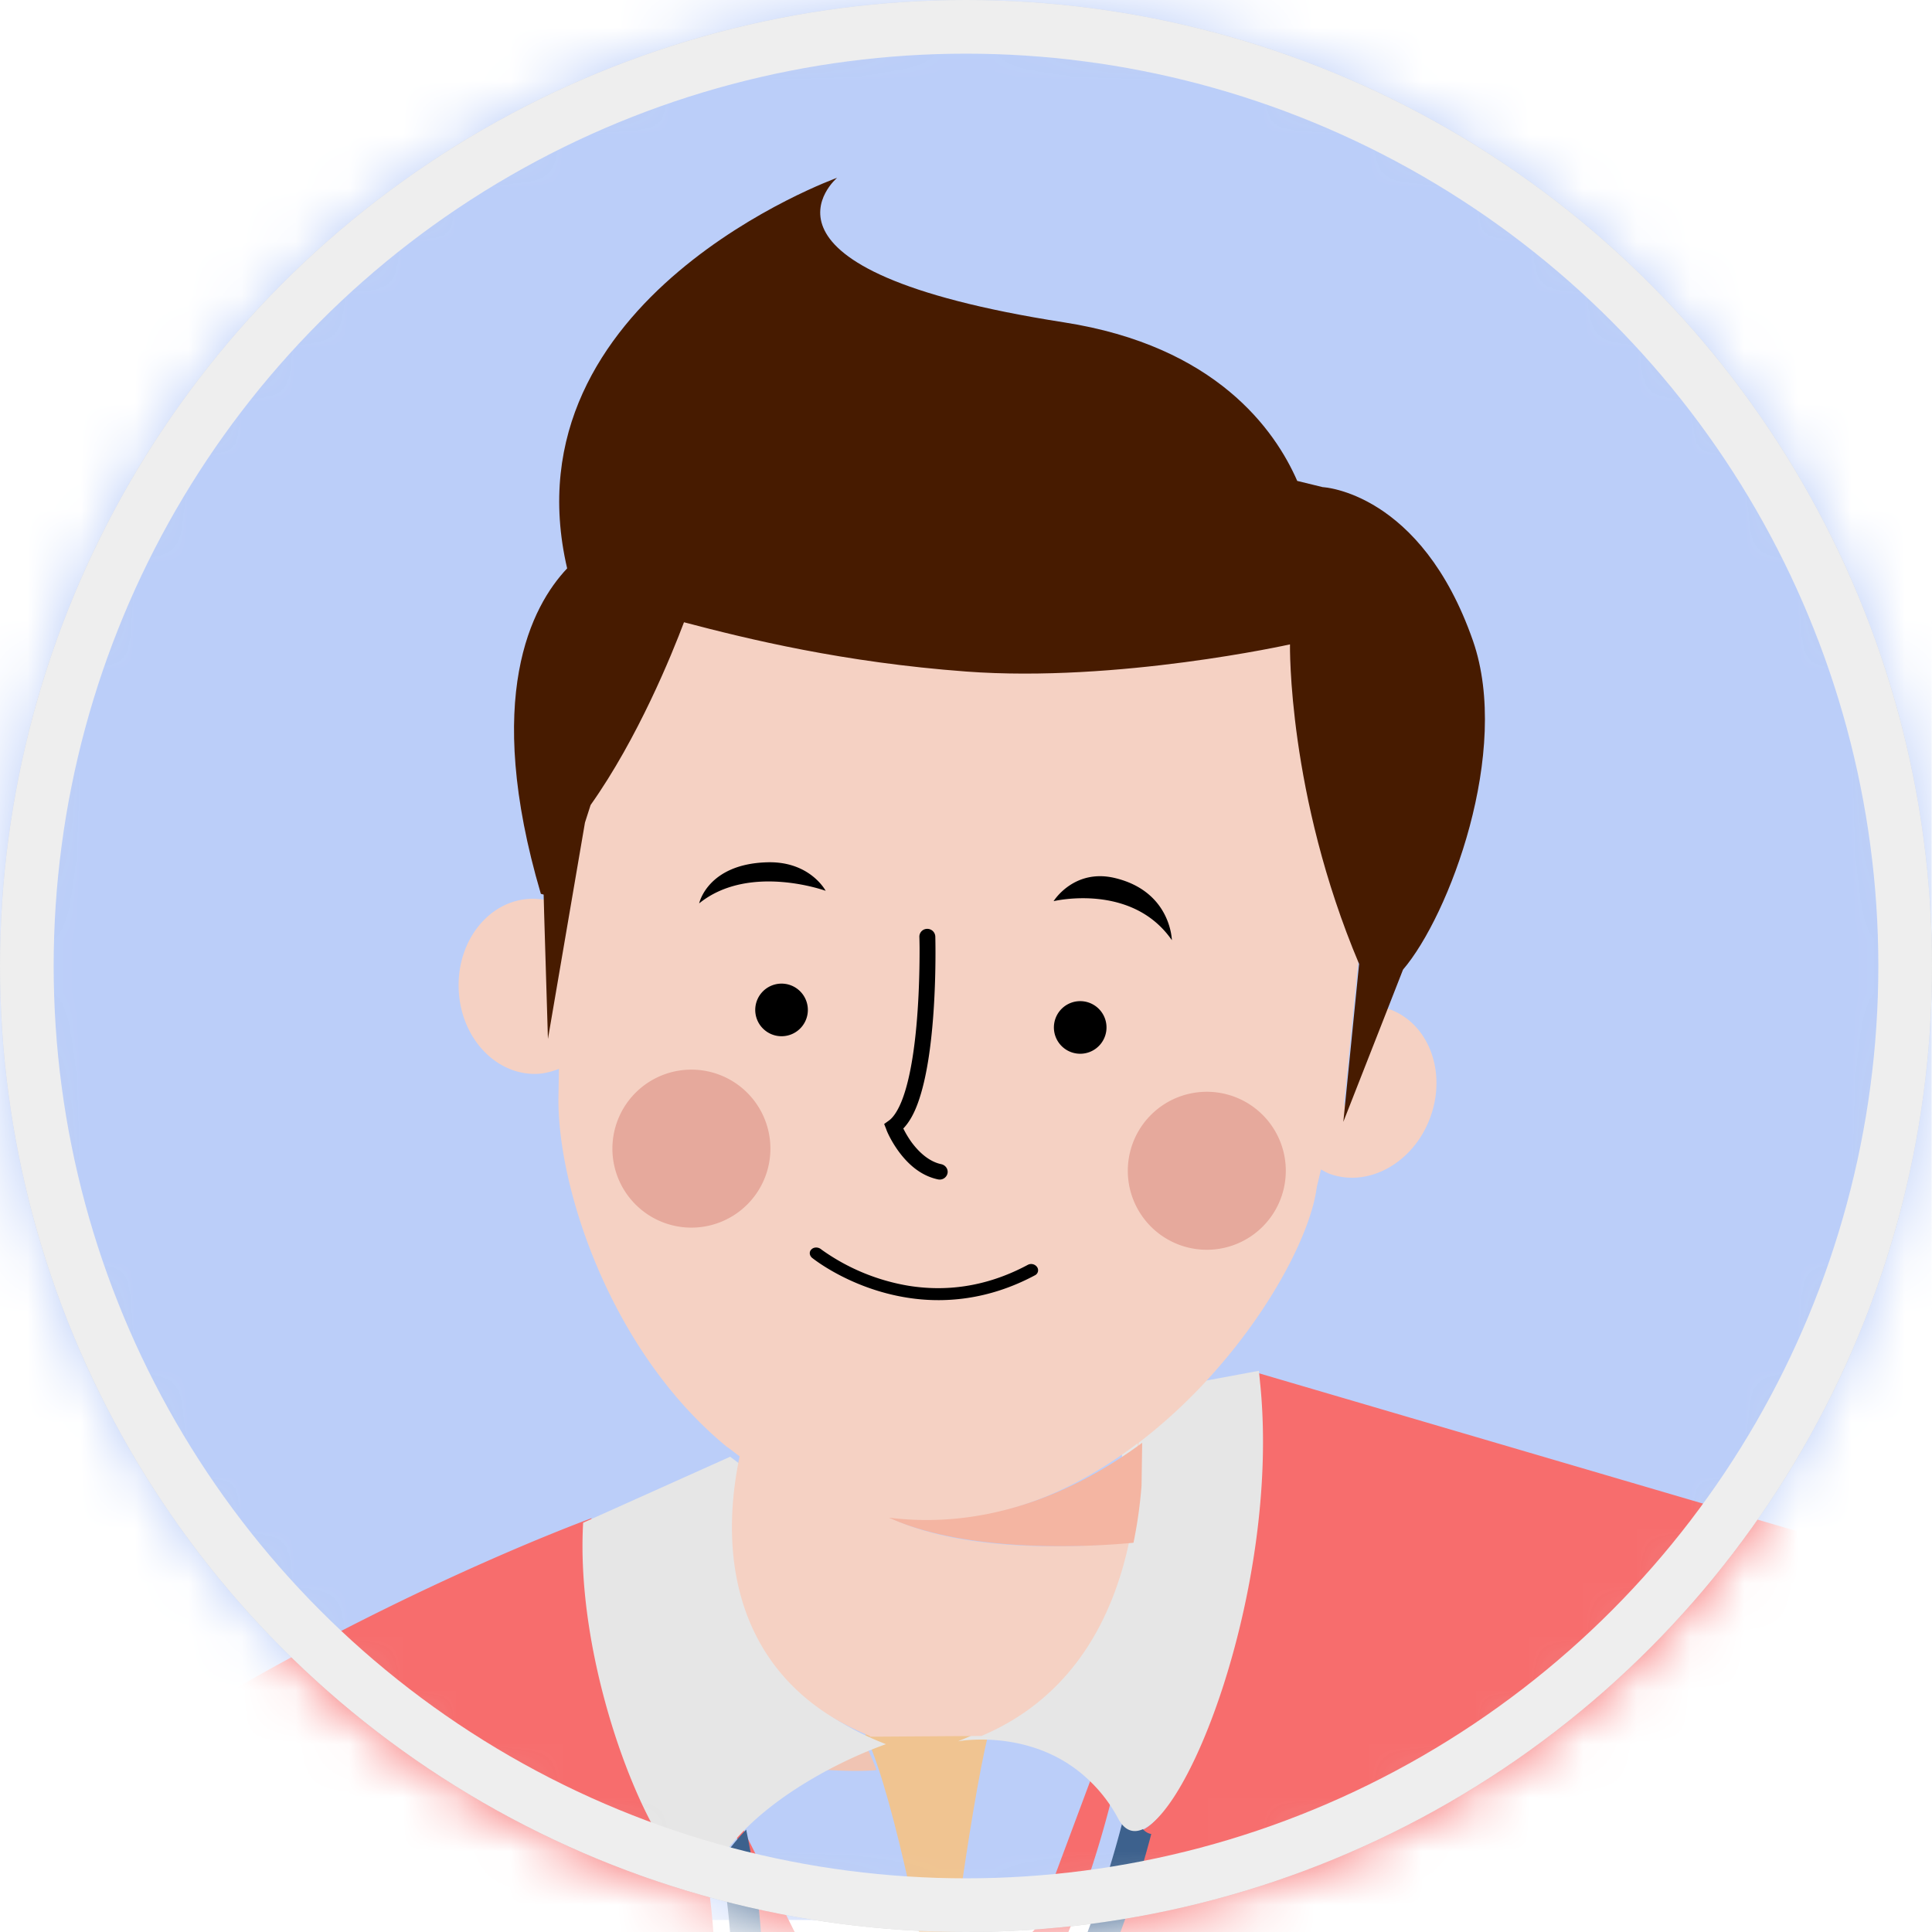 <svg width="36" height="36" viewBox="0 0 36 36" xmlns="http://www.w3.org/2000/svg" xmlns:xlink="http://www.w3.org/1999/xlink">
    <defs>
        <path id="zza3gezcnc" d="M329 146h670v412H329z"/>
        <path d="M8 0h654a8 8 0 0 1 8 8v95a8 8 0 0 1-8 8H8a8 8 0 0 1-8-8V8a8 8 0 0 1 8-8z" id="lqt0dv1vfe"/>
        <filter x="-1.3%" y="-1.3%" width="102.6%" height="103.3%" filterUnits="objectBoundingBox" id="ykdtx4prga">
            <feOffset dy="2" in="SourceAlpha" result="shadowOffsetOuter1"/>
            <feGaussianBlur stdDeviation="3" in="shadowOffsetOuter1" result="shadowBlurOuter1"/>
            <feColorMatrix values="0 0 0 0 0 0 0 0 0 0 0 0 0 0 0 0 0 0 0.1 0" in="shadowBlurOuter1"/>
        </filter>
        <circle id="jyhb9tkxqg" cx="18" cy="18" r="18"/>
        <rect id="ijw5tsf7db" x="0" y="0" width="760" height="600" rx="8"/>
    </defs>
    <g fill="none" fill-rule="evenodd">
        <path fill-opacity=".4" fill="#000" d="M-797-663h1920V337H-797z"/>
        <g transform="translate(-359 -463)">
            <g transform="translate(284)">
                <use fill="#000" filter="url(#ykdtx4prga)" xlink:href="#ijw5tsf7db"/>
                <use fill="#FFF" xlink:href="#ijw5tsf7db"/>
            </g>
            <mask id="s4jx7vmzdd" fill="#fff">
                <use xlink:href="#zza3gezcnc"/>
            </mask>
            <g mask="url(#s4jx7vmzdd)">
                <g transform="translate(329 408)">
                    <mask id="5vigo5b1zf" fill="#fff">
                        <use xlink:href="#lqt0dv1vfe"/>
                    </mask>
                    <path stroke="#CCC" d="M662 .5c2.071 0 3.946.84 5.303 2.197A7.477 7.477 0 0 1 669.5 8v95c0 2.071-.84 3.946-2.197 5.303A7.477 7.477 0 0 1 662 110.5H8a7.477 7.477 0 0 1-5.303-2.197A7.477 7.477 0 0 1 .5 103V8c0-2.071.84-3.946 2.197-5.303A7.477 7.477 0 0 1 8 .5z"/>
                    <g mask="url(#5vigo5b1zf)">
                        <g transform="translate(30 55)">
                            <mask id="lyhiiqeojh" fill="#fff">
                                <use xlink:href="#jyhb9tkxqg"/>
                            </mask>
                            <use fill="#D8D8D8" xlink:href="#jyhb9tkxqg"/>
                            <g mask="url(#lyhiiqeojh)">
                                <path fill="#BBCEF9" fill-rule="nonzero" d="M35.993 35.776h-36v-36h36z"/>
                                <path d="m13.141 15.574 8.575.29c1.002.802 1.502 1.272 1.502 1.407 0 .136-.294.881-.882 2.237l-1.098 4.238c-.978 1.367-1.535 2.05-1.672 2.05-.206 0-2.47.548-3.028.274-.557-.274-2.492-1.583-2.674-1.71-.182-.126-1.975-1.828-1.975-1.828s-.777-1.058-.62-1.42c.159-.36.62-2.456.62-2.656 0-.133.418-1.094 1.252-2.882z" fill="#F5D1C3"/>
                                <path d="m17.301 38.087 1.897-1.962 1.141-3.062c-.792-.778-1.815-.734-2.153-.692-.372 1.554-.808 5.064-.885 5.716z"/>
                                <path d="M17.35 38.046c-.082-.529-.575-3.607-1.088-5.244l-.033.012s-.48.064-1.341-.013c-.385.247-.8.56-1.165.945l2.62 5.364 1.006-1.064z"/>
                                <path d="M11.148 42.614c-.71.612-1.65 1.044-2.622 1.387-.971.34-1.98.583-2.826.793-1.868.467-3.371.99-4.933 1.83 1.427-.414 3.836-.952 7.702-1.417 2.55-.31 4.582-1.161 6.209-2.297 1.626-1.136 2.848-2.56 3.762-4.01 1.333-2.108 2.011-4.267 2.34-5.658a2.531 2.531 0 0 0-.337-.4l-1.16 3.11-1.925 1.994c-.008.069-.014.106-.014.106s-.004-.03-.014-.081l-1.01 1.046-2.656-5.298-.024.025c.282 1.391.407 2.798.193 4.166-.26 1.685-1.061 3.305-2.685 4.704z" fill="#F76D6D" fill-rule="nonzero"/>
                                <path d="M16.332 32.98a4.517 4.517 0 0 0-.23-.522 7.9 7.9 0 0 0-1.09.49c.828.082 1.288.039 1.288.039l.032-.008z" fill="#F0C4B3" fill-rule="nonzero"/>
                                <path d="M52.024 6.517c-1.167-.445-1.816-1.118-2.083-1.45-1.288 3.391-3.375 8.65-4.643 10.648-1.49 2.352-7.51 11.994-10.217 13.285l-11.68-3.428c.319 3.86-1.41 8.72-2.28 8.55a20.135 20.135 0 0 1-1.103 3.131c-.97 2.16-2.542 4.579-5.071 6.346-1.685 1.178-3.796 2.062-6.417 2.376-5.676.681-8.133 1.522-8.918 1.85v.138l-1.994.865-.004 1.835-7.654 3.311.13-4.648 7.53-3.186-.002 1.334 1.993-.851v.217c1.946-1.18 3.718-1.845 5.963-2.401.841-.209 1.824-.45 2.754-.771.929-.322 1.8-.734 2.414-1.264 1.515-1.309 2.227-2.768 2.476-4.32.175-1.11.108-2.275-.097-3.451-.054.081.142-.086.097 0-.558 1.029-2.411-3.04-2.195-6.344 0 0-12.327 4.473-16.958 12.466-3.621 6.248-8.239 14.191-10.954 20.447-2.716 6.258-3.932 18.147-3.932 18.147l.438-.024 2.797-.144.643-.034s2.595-9.56 5.648-14.984C-9.149 60.353-1 49.695-1 49.695l.71 11.354-3.729 16.767.084.004c.663.036 5.39.26 11.058-.022 5.732-.288 12.422-1.098 16.83-3.155.093-.043.19-.089.281-.135l2.257-14.103 7.973-27.552c9.457-5.762 14.86-12.08 16.664-15.763 1.26-2.573 2.42-7.443 3.049-10.374-.363.11-1.085.208-2.152-.199z" fill="#F76D6D" fill-rule="nonzero"/>
                                <path d="M17.511 38.027c.01.05.014.08.014.08s.003-.037.014-.105c.08-.652.508-4.166.882-5.718-.076.008-.122.018-.122.018.013-.006.026-.013.038-.017l-2.133.005c-.019.005-.047.018-.082.033.078.162.159.364.237.601.535 1.593 1.061 4.588 1.152 5.103z" fill="#F0C491" fill-rule="nonzero"/>
                                <path d="M21.203 33.947a2.759 2.759 0 0 0-.202-.34c-.328 1.376-1 3.51-2.321 5.59-.91 1.433-2.124 2.837-3.738 3.961-1.617 1.121-3.634 1.962-6.173 2.265-3.845.456-6.24.986-7.66 1.393 1.553-.828 3.048-1.344 4.905-1.804.841-.207 1.844-.447 2.81-.782s1.9-.761 2.607-1.368c1.614-1.381 2.408-2.985 2.67-4.65.213-1.352.088-2.743-.197-4.119-.174.18-.333.377-.471.587.207 1.173.276 2.333.1 3.442-.249 1.552-.958 3.004-2.479 4.308-.616.529-1.489.939-2.42 1.26-.932.322-1.917.559-2.761.766-2.251.556-4.03 1.215-5.978 2.39v.979c.79-.325 3.25-1.163 8.942-1.837 2.627-.312 4.743-1.19 6.432-2.365 2.535-1.761 4.11-4.176 5.08-6.326.525-1.164.875-2.25 1.103-3.123-.094-.015-.178-.089-.249-.227z" fill="#3D618D" fill-rule="nonzero"/>
                                <path d="M20.906 27.056c.005.236 0 .505-.025.792-.024.33-.07.681-.15 1.045-.295 1.359-1.048 2.834-2.845 3.538-.013.007-.027.013-.04.017 0 0 .048-.01.126-.018.36-.037 1.443-.073 2.29.714a2.753 2.753 0 0 1 .572.74c.073.138.162.212.26.23.92.178 2.765-4.458 2.391-8.3-.01-.09-.017-.18-.027-.271l-1.069.198a9.5 9.5 0 0 1-1.483 1.315zM13.285 34.855c.047-.084.1-.161.155-.241.145-.209.314-.4.494-.577l.025-.024c.383-.366.82-.663 1.224-.896a8.402 8.402 0 0 1 1.21-.575l.086-.032a.29.29 0 0 0 .03-.01c-2.323-.894-3.126-2.877-2.64-5.162a9.086 9.086 0 0 1-.263-.194l-2.74 1.23c-.187 3.269 1.838 7.493 2.419 6.481z" fill="#E6E6E6" fill-rule="nonzero"/>
                                <path d="M13.782 27.137c-.486 2.327.25 4.332 2.436 5.214l-.028.01 2.097-.014c1.722-.728 2.456-2.227 2.75-3.604-.579.06-2.917.251-4.417-.446 1.729.213 3.302-.435 4.581-1.405l-.014.792c.022-.29.03-.562.03-.8a9.968 9.968 0 0 0 1.432-1.343c1.096-1.243 1.782-2.607 1.887-3.42l.079-.33c.05.028.101.059.156.08.728.266 1.57-.203 1.88-1.05.311-.847-.028-1.748-.756-2.014a1.09 1.09 0 0 0-.13-.039l-.725 1.847.293-2.936c-1.338-3.157-1.288-5.943-1.288-5.943s-3.21.71-6.028.503c-2.286-.17-4.056-.602-5.255-.917-.221.588-.855 2.158-1.737 3.398l-.104.327-.691 4.031-.07-2.307a1.268 1.268 0 0 0-.273-.023c-.775.029-1.375.78-1.34 1.683.032.901.688 1.607 1.462 1.579.144-.007.278-.044.406-.093l-.008.458c-.05 1.674.941 4.773 3.124 6.574.087.06.167.126.25.188zm8.979-6.7a1.357 1.357 0 1 1-.643 2.637 1.355 1.355 0 0 1-1-1.64 1.359 1.359 0 0 1 1.643-.997zm-3.004-1.447a.54.54 0 0 1 .62-.45.54.54 0 1 1-.17 1.068.54.54 0 0 1-.45-.618zm1.13-2.568c1.036.242 1.062 1.052 1.062 1.052-.755-.98-2.19-.684-2.19-.684s.366-.547 1.129-.368zm-4.424 4.322c.086-.062.18-.213.254-.423.074-.21.133-.47.177-.749.119-.752.135-1.631.133-2.022 0-.13-.003-.204-.003-.204a.143.143 0 0 1 .287-.007c0 .003.029 1.239-.136 2.278a4.537 4.537 0 0 1-.19.802c-.069.19-.153.351-.265.473a1.818 1.818 0 0 0 .15.254c.126.177.308.354.53.4a.143.143 0 0 1 .11.173.143.143 0 0 1-.171.11c-.333-.074-.558-.31-.706-.517-.148-.207-.218-.396-.223-.402l-.036-.1.089-.066zm-1.238 2.53a.127.127 0 0 1 .182-.009l.005.004.021.018c.021.015.05.04.088.07a3.623 3.623 0 0 0 1.564.661c.646.101 1.428.03 2.286-.489a.128.128 0 0 1 .177.043.128.128 0 0 1-.043.177c-.907.551-1.763.634-2.46.52-1.095-.173-1.8-.808-1.81-.816a.122.122 0 0 1-.01-.179zm.027-4.404a.54.54 0 0 1-.62.449.54.54 0 1 1 .169-1.068.539.539 0 0 1 .45.619zm-1.101-2.887c.783-.047 1.05.556 1.05.556s-1.365-.536-2.277.3c.002.004.166-.791 1.227-.856zm-1.488 6.632a1.357 1.357 0 1 1 .642-2.637c.73.177 1.177.912 1 1.64a1.362 1.362 0 0 1-1.642.997z" fill="#F5D1C3" fill-rule="nonzero"/>
                                <path d="m10.9 15.327.105-.327c.883-1.246 1.518-2.816 1.74-3.405 1.202.316 2.97.748 5.259.918 2.82.21 6.033-.506 6.033-.506s-.048 2.792 1.288 5.955l-.294 2.942.726-1.85.386-.986c.86-1.004 2.018-4.072 1.304-6.127-.97-2.781-2.8-2.864-2.8-2.864l-.475-.116c-.413-.946-1.511-2.514-4.35-2.955-6.254-.976-4.224-2.693-4.224-2.693s-6.205 2.231-5.03 7.278c-.66.698-1.571 2.393-.49 6.064l.052.014.01.378.07 2.312.69-4.032z" fill="#471B00" fill-rule="nonzero"/>
                                <path d="M14.079 18.741a.49.49 0 1 0 .968.155.49.49 0 0 0-.968-.155zM20.612 19.222a.49.49 0 1 0-.968-.154.49.49 0 0 0 .968.154zM16.743 21.452c.154.21.389.45.734.524a.149.149 0 0 0 .178-.11c.018-.079-.036-.155-.115-.173-.231-.048-.42-.228-.553-.407a1.844 1.844 0 0 1-.146-.24l-.01-.017c.116-.122.203-.284.272-.475.086-.236.148-.514.195-.808.166-1.047.13-2.293.13-2.296a.149.149 0 0 0-.153-.142.145.145 0 0 0-.144.147s.003.077.004.206c.001.393-.01 1.28-.13 2.038-.044.28-.104.547-.18.755-.075.21-.172.363-.26.425l-.09.065.04.1c0 .009.074.196.228.408z" fill="#000" fill-rule="nonzero"/>
                                <path d="m21.271 27.682.012-.797c-1.315.971-2.938 1.616-4.718 1.395 1.55.705 3.96.525 4.556.467a8.5 8.5 0 0 0 .15-1.065z" fill="#F4B5A2" fill-rule="nonzero"/>
                                <path d="M15.385 16.599s-.292-.56-1.102-.531c-1.1.036-1.255.765-1.255.765.931-.753 2.357-.234 2.357-.234zM21.836 17.519s-.015-.905-1.056-1.157c-.768-.187-1.148.43-1.148.43s1.457-.352 2.204.727zM15.132 23.438c.01.007.705.573 1.772.742.679.108 1.51.049 2.381-.417a.104.104 0 0 0 .039-.154.135.135 0 0 0-.173-.04c-.823.441-1.583.49-2.212.391a3.891 3.891 0 0 1-1.617-.665l-.02-.015-.005-.004c-.053-.041-.133-.041-.177.005-.046.041-.04.113.012.157z" fill="#000" fill-rule="nonzero"/>
                                <path d="M21.062 21.447a1.472 1.472 0 1 0 2.86.697 1.472 1.472 0 0 0-2.86-.697zM13.252 19.978a1.472 1.472 0 1 0-.697 2.86 1.472 1.472 0 0 0 .697-2.86z" fill="#E6A99C" fill-rule="nonzero"/>
                            </g>
                            <circle stroke="#EEE" cx="18" cy="18" r="17.5"/>
                        </g>
                    </g>
                </g>
            </g>
        </g>
    </g>
</svg>
